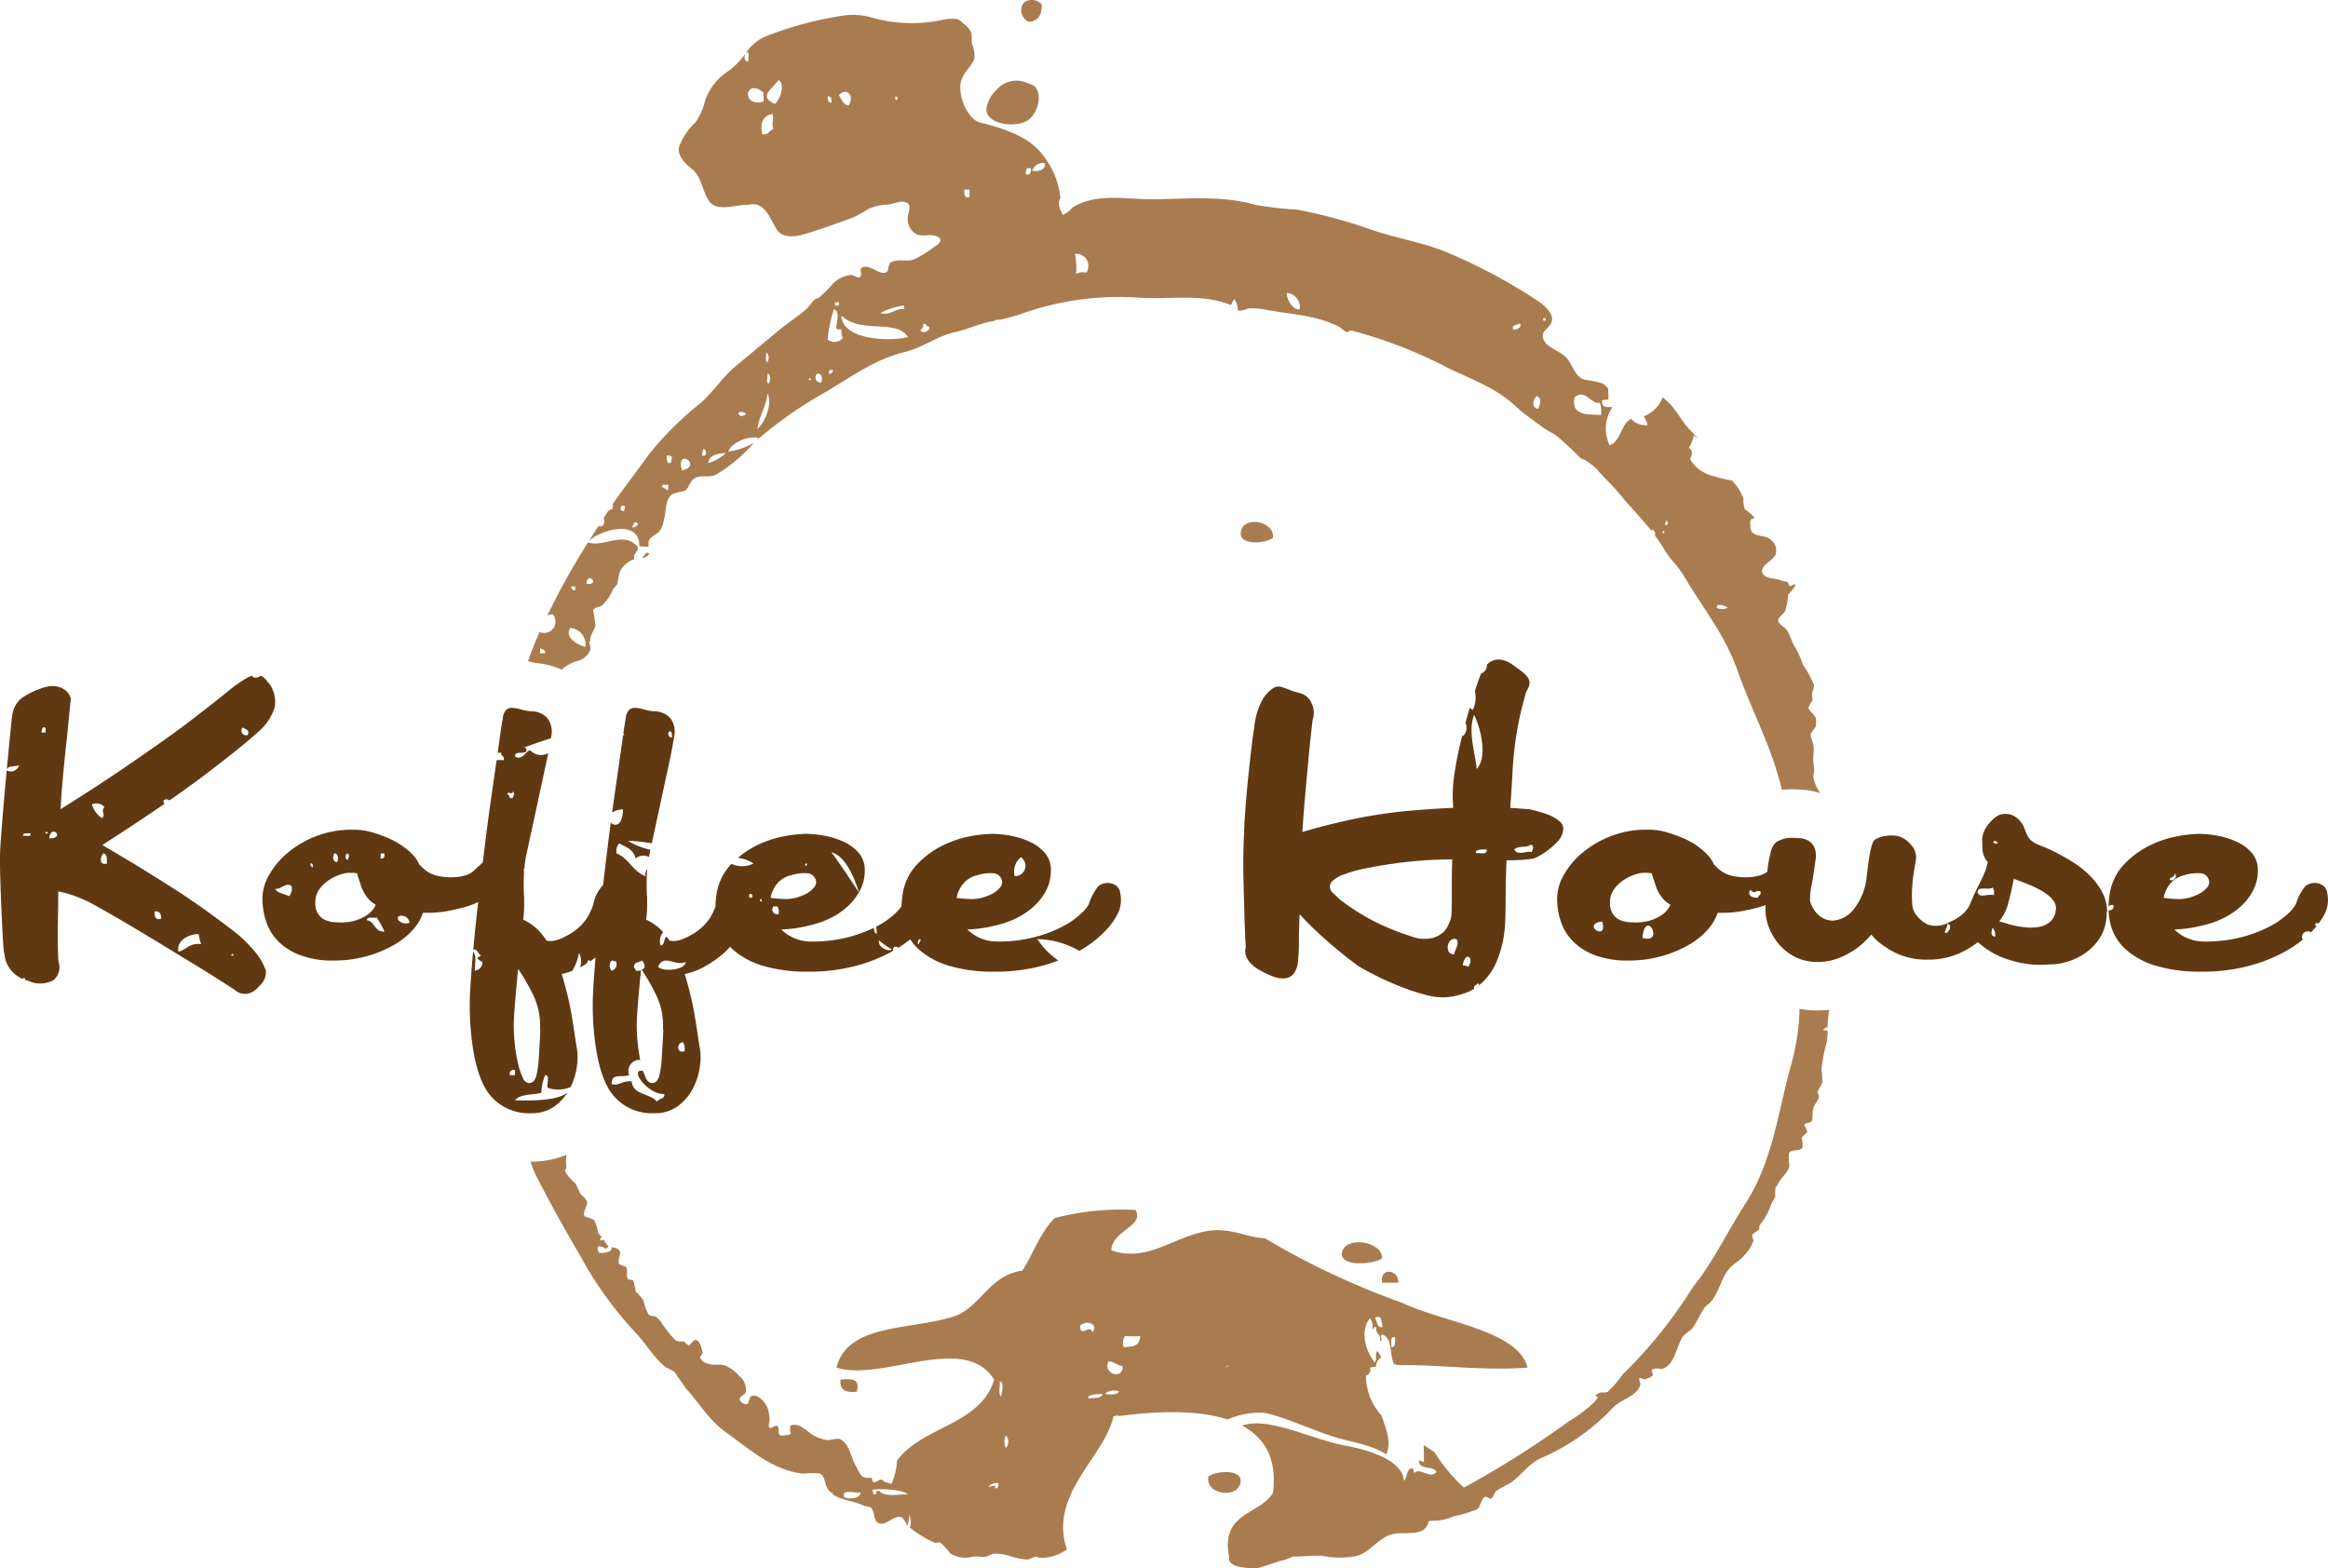 <svg id="Layer_5" data-name="Layer 5" xmlns="http://www.w3.org/2000/svg" viewBox="0 0 224.719 151.407"><defs><style>.cls-1{fill:#a97c50;}.cls-2{fill:#603913;}</style></defs><title>koffee-logo-color</title><path class="cls-1" d="M119.76,142.943c-0.03-1.188-2.551-.914-3.121-0.39C116.331,144.376,119.713,144.74,119.76,142.943Z"/><path class="cls-1" d="M119.76,51.521c0.031,1.188,2.55.915,3.121,0.39C123.039,50.238,119.833,49.699,119.76,51.521Z"/><path class="cls-1" d="M129.513,121.096c0.133,1.27,3.201.895,3.901,0.39C133.497,119.785,129.629,119.207,129.513,121.096Z"/><path class="cls-1" d="M134.975,123.827c0.083-1.277-1.83-1.54-1.561,0h1.561Z"/><path class="cls-1" d="M82.697,134.36c0.392-1.302-.541-1.28-1.561-1.17C81.019,134.217,81.677,134.47,82.697,134.36Z"/><path class="cls-1" d="M121.939,136.382c1.5,0.199,4.641,1.627,6.788,2.311,1.763,0.562,3.455.693,5.088,1.703,0.54-1.195-.045-2.5-0.451-3.74a5.77,5.77,0,0,1-1.511-3.856,0.6,0.6,0,0,0,.39-0.78c0.19-.031.384-0.054,0.578-0.079a1.127,1.127,0,0,1,.509-0.909,3.19,3.19,0,0,0-.365-0.607c-0.252.191-.04,0.849-0.242,1.094-0.89-.997-1.488-3.041-0.483-4.256a1.421,1.421,0,0,1,.242,1.094c0.124-.079.124-0.28,0.362-0.243-0.111.68,0.498,0.635,0.364,1.337,0.338,0.055-.094-0.663.243-0.608,0.979,0.314.669,1.922,1.091,2.797a1.032,1.032,0,0,0,.726.122l0.013,0.026c3.74-.045,8.036.568,12.177,0.232-0.956-3.623-8.121-4.344-12.094-6.242a75.581,75.581,0,0,1-13.265-6.242c-1.725-.095-2.842-0.799-4.682-0.78-3.688.126-6.306,3.259-10.143,1.951,0.042-1.909,3.228-2.313,2.341-3.901a25.467,25.467,0,0,0-7.803.78c-1.375,1.355-2.058,3.404-3.121,5.072-3.067.443-3.868,3.153-6.242,4.292-4.065,1.527-10.571.612-11.704,5.072,4.345,1.422,12.381-3.455,15.215,1.17-1.322,4.399-6.957,4.486-9.363,7.803a6.836,6.836,0,0,1-.54,2.251,4.191,4.191,0,0,0-.613-0.163L85.1,142.83c-0.283,0-.477.27-0.758,0.258-0.178-.007-0.094-0.416-0.266-0.432a1.686,1.686,0,0,1-.646-0.032l-0.19-.075a3.088,3.088,0,0,1-.534-0.877c-0.628-.96-0.662-2.432-1.752-2.783a6.882,6.882,0,0,0-1.037.145,4.461,4.461,0,0,1-1.269-.391c-0.426-.217-0.705-0.558-1.125-0.773a1.232,1.232,0,0,0-1.216-.259,1.417,1.417,0,0,0,.027.786,0.53,0.53,0,0,1-.493.137,0.745,0.745,0,0,1-.553.011c-0.254-.177-0.018-0.621-0.215-0.859-0.156-.199-0.463.174-0.713,0.161-0.318-.02-0.021-0.601-0.076-0.918a7.503,7.503,0,0,0-.125-0.816c-0.222-.715-0.985-1.622-1.674-1.317a1.655,1.655,0,0,0-.257.668c-0.2.261-.872-0.109-0.815-0.433,0.055-.3.508-0.358,0.582-0.658a1.745,1.745,0,0,0-.688-1.591,3.856,3.856,0,0,0-1.272-.944c-0.512-.196-1.046,0-1.569-0.169a1.096,1.096,0,0,1-.873-0.567c-0.053-.21.273-0.366,0.223-0.581-0.117-.464-0.258-1.175-0.745-1.168a3.144,3.144,0,0,0-.546.554,2.055,2.055,0,0,1-.496-0.413,1.634,1.634,0,0,1-.83-0.104,12.378,12.378,0,0,1-1.387-1.763,2.413,2.413,0,0,0-.55-0.551,2.008,2.008,0,0,1-.618-0.127,4.23,4.23,0,0,1-.526-1.415,6.039,6.039,0,0,0-.762-0.858,6.192,6.192,0,0,0-.233-1.083l-0.508-.099c-0.226-.351.043-0.833-0.191-1.179a2.076,2.076,0,0,0-.576-0.217c-0.367-.284.134-0.894-0.024-1.336A0.964,0.964,0,0,0,59,120.425c0.224,0.424-.762.603-1.169,0.513a0.794,0.794,0,0,1-.121-0.608c0.7-.101.641,0.527,1.025-0.023a1.669,1.669,0,0,1-.427-0.633,0.408,0.408,0,0,1-.355.048,0.354,0.354,0,0,1,.149-0.335,1.105,1.105,0,0,1-.347-0.325,4.693,4.693,0,0,0-.385-1.259,2.693,2.693,0,0,0-.851-0.332c-0.434-.291.212-0.97,0.152-1.499a2.632,2.632,0,0,0-.614-0.678c-0.216-.363-0.307-0.742-0.555-1.099a3.782,3.782,0,0,1-.966-1.155l0.146-.38a3.589,3.589,0,0,1,0-1.106,0.312,0.312,0,0,1,.024-0.082,8.85,8.85,0,0,1-3.439.672H51.23l-0.008-.001a6.323,6.323,0,0,0,.452,1.212c1.44,2.815,2.749,5.172,4.344,7.894a36.429,36.429,0,0,0,5.313,7.389c1.091,1.128,1.723,2.397,2.947,3.368a5.29,5.29,0,0,1,.816.433c0.176,0.19.254,0.407,0.416,0.6,0.293,0.359.475,0.731,0.782,1.085,1.301,1.453,2.164,2.994,3.747,4.122,2.397,1.715,4.48,3.642,7.402,4.01a9.754,9.754,0,0,1,1.648-.014c0.531,0.162.492,0.919,0.766,1.401a1.83,1.83,0,0,0,.292.395,0.405,0.405,0,0,1,.225.125,0.333,0.333,0,0,1-.038.043c0.813,0.644,2.103.661,3.108,1.179a2.46,2.46,0,0,1,.604.132c0.422,0.397.221,1.213,0.726,1.498,0.711,0.406,1.525-.836,2.289-0.54a2.382,2.382,0,0,1,.479.743c0.018,0.018.037,0.033,0.056,0.05a4.05,4.05,0,0,0,.17-1.037,1.698,1.698,0,0,1,.06,1.243,11.132,11.132,0,0,0,2.336,1.432c0.198,0.104.445-.08,0.64,0.033a7.206,7.206,0,0,1,.917,1.021,2.699,2.699,0,0,0,2.178.314c0.412-.067.777,0.074,1.194,0.014,0.325-.043.557-0.267,0.893-0.307a4.947,4.947,0,0,1,1.342.191,8.043,8.043,0,0,0,1.821.386c0.277-.02.48-0.228,0.759-0.256,0.09-.006.176-0.008,0.261-0.007,0.025,0.027.051,0.053,0.077,0.081a4.18,4.18,0,0,0,2.742-.801c-1.801-5.35,3.67-8.944,4.482-12.81a0.662,0.662,0,0,1,.59-0.064c3.417-.456,7.434-0.646,10.438.334A7.786,7.786,0,0,1,121.939,136.382Zm12.724-7.296c-0.014.433,0.089,0.981-.361,0.973C134.338,129.65,134.139,129.005,134.663,129.086Zm-1.453-1.945a3.057,3.057,0,0,1,.243.973c-0.605.08-.472-0.579-0.728-0.852C132.763,127.097,133.029,127.161,133.21,127.141ZM81.464,144.529v-0.364c0.337-.348,1.398.08,1.575-0.122C83.18,144.603,82.1,144.793,81.464,144.529Zm3.393-.607c-0.327-.085-0.235.252-0.364,0.364-0.214-.028-0.275-0.208-0.243-0.486,1.189-.09,2.942.015,3.393,0.486C87.163,144.163,85.401,144.618,84.857,143.922Zm11.149-.244c0.341-.414-0.391-0.186-0.606-0.121a1,1,0,0,1,.971-0.365C96.404,143.51,96.325,143.714,96.006,143.678Zm0.605-8.876c-0.277-.248-0.042-1.01-0.12-1.46C96.961,133.373,96.725,134.569,96.611,134.802Zm0.486,4.986a1.444,1.444,0,0,1,0-1.216A0.898,0.898,0,0,1,97.097,139.788Zm7.149-11.795c0.631-.605,1.827-0.196,1.212.607C105.127,127.766,104.364,129.212,104.246,127.992Zm0.849,7.053c-0.258-.439.63-0.42,1.331-0.487C106.344,135.111,105.208,134.879,105.096,135.045Zm1.575-.487a1.314,1.314,0,0,1,1.334-.243C107.91,134.723,106.849,134.62,106.67,134.558Zm0.364-3.162c0.509,0.099.815,0.398,1.332,0.487C108.409,133.314,106.343,132.562,107.034,131.396Zm1.453-1.337a1.103,1.103,0,0,1,.122-1.095,5.567,5.567,0,0,0,1.455,0C109.994,130.035,109.355,129.962,108.487,130.059Zm9.938,1.824c0.407-.295-0.292.407,0,0h0Z"/><path class="cls-1" d="M175.439,97.544a10.062,10.062,0,0,1-1.732-.149,21.665,21.665,0,0,1-.741,5.134c-1.375,4.862-1.783,9.449-4.501,13.698-1.562,2.429-2.636,4.688-4.304,7.05-0.321.448-.643,0.812-0.942,1.281a44.733,44.733,0,0,1-6.591,8.13,10.455,10.455,0,0,1-1.411,1.653c-0.286.191-.678-0.025-0.948,0.181l-0.303.215,0.291,0.112-0.288.441a13.22,13.22,0,0,1-2.498,1.893,93.171,93.171,0,0,1-10.159,6.426,16.213,16.213,0,0,1-2.827-3.396c-0.342-.25-0.702-0.482-1.069-0.709,0.027,0.453.04,0.911,0.034,1.378,0.038,0.496-.253.065-0.485,0.122-0.004.936,1.402,0.458,1.696,1.094-0.642.752-1.559-.51-2.18,0.121a0.798,0.798,0,0,0-.121-0.485c-0.647.039-.472,0.905-0.848,1.216-0.104-2.002-3.476-3.006-5.698-3.405-2.868-.516-6.854-2.53-9.33-2.066-0.197.037-.4,0.084-0.609,0.136,2.138,1.129,3.43,3.131,3.004,6.5-1.274,2.107-4.887,1.875-4.292,5.852,0.232,0.415-.683,1.384,2.733,1.441,0.756-.215,1.501-0.478,2.305-0.736a3.708,3.708,0,0,0,1.142-.398c1.093-.014,2.466-0.15,2.899-0.07a8.473,8.473,0,0,0,3.09.044c1.351-.238,2.054-1.525,3.331-2.039,1.226-.492,2.983.23,3.667-0.916a0.973,0.973,0,0,0,.133-0.424,1.251,1.251,0,0,1,.391-0.059,4.696,4.696,0,0,0,2.023-.421,12.948,12.948,0,0,0,2.238-.665c0.441-.261.36-0.973,0.808-1.232a0.972,0.972,0,0,1,.473.186c0.334,0.03.36-.534,0.622-0.75a13.658,13.658,0,0,1,1.267-.713c1.193-.776,1.868-1.987,3.176-2.511a20.52,20.52,0,0,0,6.826-4.833c0.873-.867,2.389-1.082,2.647-2.284a1.774,1.774,0,0,1-.137-0.493c0.116-.19.462,0.163,0.646,0.032a1.473,1.473,0,0,0,.699-0.381,3.959,3.959,0,0,1-.129-0.5,1.177,1.177,0,0,1,.904-0.083c1.297-.224,1.399-2.032,2.114-3.149a7.417,7.417,0,0,1,.807-0.674c0.549-.639.766-1.372,1.25-2.054,0.203-.292.499-0.435,0.72-0.71,0.731-.946.879-2.073,1.617-3.012,0.443-.573,1.083-0.822,1.532-1.394a3.578,3.578,0,0,0,.886-1.421,2.649,2.649,0,0,1-.145-0.488c0.152-.293.516-0.346,0.689-0.618l0.019-.324a6.265,6.265,0,0,0,1.148-2.091,6.105,6.105,0,0,0,.392-0.723,5.73,5.73,0,0,1,.02-0.886l0.209-.247c0.261-.681.929-1.056,1.129-1.769a11.005,11.005,0,0,1-.06-1.236c0.184-.476,1.046-0.159,1.319-0.583a2.406,2.406,0,0,0-.07-0.925,2.445,2.445,0,0,1,.542-0.551,2.111,2.111,0,0,0-.287-0.667c0.02-.31.671-0.182,0.745-0.489,0.077-.401.011-0.757,0.123-1.16,0.114-.424.466-0.686,0.544-1.112,0.031-.181-0.176-0.318-0.134-0.501a8.532,8.532,0,0,0,.47-0.916,6.204,6.204,0,0,0-.095-1.139,14.487,14.487,0,0,1,.498-2.673,6.784,6.784,0,0,0,.096-1.141,1.357,1.357,0,0,1-.434-0.09,0.6,0.6,0,0,1,.44-0.244c0.002-.155.005-0.311,0.011-0.473a10.291,10.291,0,0,1,.134-1.216A10.84,10.84,0,0,1,175.439,97.544Z"/><path class="cls-1" d="M99.294,2.107A1.204,1.204,0,0,0,100.519.934a0.884,0.884,0,0,0-.003-0.553,1.28,1.28,0,0,0-1.7-.115A1.23,1.23,0,0,0,99.294,2.107Z"/><path class="cls-1" d="M99.022,11.726c1.109-.533,1.712-2.618.802-3.441a3.243,3.243,0,0,0-.572-0.224,2.511,2.511,0,0,0-3.103.667A2.978,2.978,0,0,0,95.21,10.565C95.256,11.968,97.763,12.333,99.022,11.726Z"/><path class="cls-1" d="M61.966,53.878a1.307,1.307,0,0,0,.564-0.231,0.394,0.394,0,0,0,.137-0.207c-0.077-.037-0.154-0.073-0.229-0.111C62.282,53.481,62.136,53.706,61.966,53.878Z"/><path class="cls-1" d="M51.69,64.006a7.39,7.39,0,0,1,2.549.651c0.023-.033.04-0.068,0.065-0.1a4.159,4.159,0,0,1,1.626-.8,1.872,1.872,0,0,0,1.084-1.065c-0.01,0-.02-0.001-0.03,0a1.865,1.865,0,0,0-.122-0.729,0.402,0.402,0,0,1,.109-0.073,1.02,1.02,0,0,1,.01-0.255c0.085-.462.385-0.79,0.49-1.249a8.135,8.135,0,0,0-.212-1.409c0.018-.359.583-0.332,0.869-0.543a4.119,4.119,0,0,0,1.052-1.571,2.809,2.809,0,0,0,.418-0.505,5.738,5.738,0,0,1,.263-1.218,2.519,2.519,0,0,1,.926-0.964A1.349,1.349,0,0,1,61.218,54c-0.102-.613.353-0.665,0.37-1.158-1.307-1.683-3.324.052-4.828-.48-1.057,1.684-2.044,3.345-3.013,5.236-0.318.622-.621,1.224-0.912,1.821a1.305,1.305,0,0,1,.513-0.131A1.094,1.094,0,0,1,52.09,61.012c-0.41.918-.787,1.845-1.121,2.824,0.203,0.044.409,0.093,0.621,0.154A0.591,0.591,0,0,0,51.69,64.006ZM56.62,56.368c0.022-1.291,1.417.111,0,0h0Zm-1.09.243v0.366a0.294,0.294,0,0,1-.363-0.366H55.53Zm-0.484,4.013a1.588,1.588,0,0,1,1.454,1.824C55.656,62.239,54.483,61.484,55.046,60.625ZM52.137,62.57c0.18,0.144.541,0.105,0.484,0.486H52.137V62.57Z"/><path class="cls-1" d="M61.71,52.72a3.229,3.229,0,0,0,.918.044,1.508,1.508,0,0,1-.028-0.417c0.07-.544.759-0.686,1.096-1.112a2.586,2.586,0,0,0,.374-0.963c0.258-.903.099-1.931,0.787-2.567a6.879,6.879,0,0,1,1.21-.299c0.455-.262.484-0.89,0.908-1.19,0.621-.431,1.443-0.05,2.118-0.382a15.073,15.073,0,0,0,3.688-3.083,7.182,7.182,0,0,1-2.468.85c0.211-.756,1.708-1.537,2.909-1.337a1.855,1.855,0,0,1-.192.252,40.261,40.261,0,0,1,6.784-4.737c2.529-1.518,4.66-3.08,7.508-3.792,1.797-.448,3.121-1.535,4.918-1.941,1.075-.226,1.935-0.647,3-0.923,0.244-.067.471-0.089,0.707-0.132a0.754,0.754,0,0,1,.53-0.117c0.655-.147,1.242-0.29,1.903-0.501A28.073,28.073,0,0,1,109.65,28.717c3.197,0.263,6.155-.454,9.129.716,0.017,0.007.031,0.015,0.046,0.022a2.237,2.237,0,0,1,.327-0.568,1.639,1.639,0,0,1,.313,1.027,0.744,0.744,0,0,0,.191.08,2.788,2.788,0,0,0,.854-0.219,6.771,6.771,0,0,1,1.794.148c2.49,0.449,4.774.503,7.019,1.656a3.265,3.265,0,0,0,.687.493l0.395-.175a44.521,44.521,0,0,1,8.858,3.363c2.531,1.308,5.009,2.039,7.084,3.996,0.837,0.792,1.691,1.305,2.595,2.019a12.781,12.781,0,0,0,1.16.671,31.794,31.794,0,0,1,2.489,2.307l0.383,0.147a6.794,6.794,0,0,1,1.183.908c0.674,0.826,1.391,1.419,2.069,2.248,1.068,1.303,2.154,2.396,3.137,3.635a0.383,0.383,0,0,1,.144-0.052,0.419,0.419,0,0,1,.234.545,15.042,15.042,0,0,1,.906,1.358c0.549,0.949,1.303,1.563,1.859,2.502,1.861,3.167,3.955,5.645,5.182,9.108,1.443,4.088,3.333,7.424,4.316,11.602,0.051-.006.102-0.014,0.152-0.018,0.306-.027.585-0.041,0.853-0.041,0.231,0,.451.01,0.664,0.03,0.126,0.005.274,0.014,0.458,0.026a6.305,6.305,0,0,1,1.562.32,4.796,4.796,0,0,1-.632-1.403c-0.06-.335.088-0.63,0.053-0.974a8.771,8.771,0,0,1-.083-0.916c0-.419.07-0.775,0.037-1.198-0.037-.441-0.286-0.777-0.29-1.222a7.878,7.878,0,0,1,.493-0.692c0.012-.224.026-0.421,0.034-0.646,0.007-.49-0.583-0.716-0.74-1.175a2.655,2.655,0,0,1,.386-0.729c0.025-.277-0.067-0.514-0.017-0.778a2.068,2.068,0,0,0,.171-0.709,9.221,9.221,0,0,0-1.089-1.975,7.921,7.921,0,0,0-.688-1.591c-0.354-.529-0.469-1.089-0.778-1.634-0.217-.378-0.659-0.501-0.86-0.887-0.197-.391.445-0.69,0.643-1.08a7.122,7.122,0,0,0,.275-1.549,5.881,5.881,0,0,0,.417-0.498,1.932,1.932,0,0,0,.283-0.438c-0.017-.213-0.383.141-0.583,0.094l-0.172-.394a3.035,3.035,0,0,1-.704-0.166c-0.59-.237-1.414-0.096-1.706-0.671-0.339-.699.932-1.123,1.262-1.825a1.316,1.316,0,0,0-.438-1.386c-0.489-.476-1.281-0.274-1.807-0.71a0.828,0.828,0,0,1-.189-0.634,1.089,1.089,0,0,1,.04-0.644l0.39-.171-0.242-.208a7.637,7.637,0,0,0-.745-0.625,3.512,3.512,0,0,1-.133-1.048,5.129,5.129,0,0,0-1.12-1.726,0.232,0.232,0,0,1-.018.032c-1.871-.412-3.164-0.652-4-2.068,0.199-.471.317-0.793-0.122-1.095a3.51,3.51,0,0,0,.485-1.215,1.873,1.873,0,0,0,.387.269c-0.234-.239-0.472-0.48-0.713-0.73-0.915-.946-1.366-2.062-2.354-2.92-0.112-.097-0.223-0.198-0.334-0.299a3.065,3.065,0,0,1-1.833,1.855,1.854,1.854,0,0,1,.364.851,1.916,1.916,0,0,1-1.577-.608c-1.009.527-.964,2.114-2.061,2.554a3.648,3.648,0,0,1,.242-3.648c-0.223-.138-0.963.152-0.968-0.485-0.116-.441.522-0.123,0.605-0.365-0.001-.313-0.014-0.642-0.026-0.976a2.634,2.634,0,0,0-.562-0.508,10.758,10.758,0,0,0-1.721-.353c-1.011-.284-1.138-1.629-1.945-2.304-0.76-.641-2.067-0.932-2.09-1.933-0.012-.516.597-0.755,0.812-1.223,0.438-.976-0.877-1.891-1.77-2.462a54.138,54.138,0,0,0-7.782-4.159c-2.58-1.154-5.04-1.468-7.718-2.369a48.396,48.396,0,0,0-7.226-1.961,36.755,36.755,0,0,1-3.979-.454c-3.325-.932-6.397-0.591-9.856-0.554-2.764.03-5.479-.653-7.862,0.784a2.804,2.804,0,0,1-.943.73l-0.116-.27a1.637,1.637,0,0,1-.27-0.981l0.148-.387a7.881,7.881,0,0,0-1.527-3.917c-1.336-1.933-3.569-2.653-5.821-3.274a1.952,1.952,0,0,1-1.2-.585,4.601,4.601,0,0,1-1.123-2.983,2.46,2.46,0,0,1,.281-0.992c0.309-.628.835-1.025,1.085-1.673a3.098,3.098,0,0,0-.265-1.541,4.107,4.107,0,0,0-.042-1.007,2.04,2.04,0,0,0-.759-0.858A1.651,1.651,0,0,0,92.488,1.87a3.725,3.725,0,0,0-1.546.056,14.238,14.238,0,0,1-6.707-.206,6.456,6.456,0,0,0-3.001-.189A34.386,34.386,0,0,0,73.886,3.522a4.309,4.309,0,0,0-1.84,1.531c0.4-.049.122,0.585,0.207,0.851C71.841,6,71.826,5.479,71.936,5.191A7.599,7.599,0,0,1,70.414,6.796,5.534,5.534,0,0,0,68.056,9.73a5.793,5.793,0,0,1-.927,2.08,6.158,6.158,0,0,0-1.578,2.354c-0.192.853,0.556,1.608,1.231,2.145,0.96,0.752.971,2.062,1.645,3.075,0.737,1.108,2.454.395,3.784,0.382a3.194,3.194,0,0,1,.784-0.033c1.061,0.309,1.401,1.517,2.002,2.45,0.487,0.77,1.679.715,2.559,0.448,1.649-.492,3.049-0.999,4.671-1.588a9.795,9.795,0,0,0,1.534-.834,4.709,4.709,0,0,1,1.926-.459c0.671-.067,1.345-0.482,1.912-0.134,0.399,0.247.071,0.866,0.027,1.332a1.687,1.687,0,0,0,.785,1.638c0.561,0.295,1.188,0,1.798.161a0.805,0.805,0,0,1,.537.312c0.184,0.327-.358.634-0.665,0.853a11.932,11.932,0,0,1-1.74,1.081c-0.8.383-1.824-.14-2.482,0.457a6.272,6.272,0,0,0-.168.712c-0.565.681-1.747-.791-2.503-0.318-0.247.155,0.032,0.578-.109,0.844-0.158.289-.6-0.141-0.928-0.141a2.789,2.789,0,0,0-1.97,1.096c-0.356.37-.666,0.692-1.055,1.026-0.18.144-.401,0.171-0.572,0.328-0.295.297-.467,0.636-0.784,0.902-0.907.759-1.759,1.299-2.67,2.049-1.419,1.188-2.635,2.199-4.063,3.38-1.312,1.085-2.094,2.395-3.359,3.537a31.729,31.729,0,0,0-5.03,4.986c-1.21,1.718-2.371,3.152-3.51,4.825a0.528,0.528,0,0,1-.089.518,0.188,0.188,0,0,0-.243.122,0.441,0.441,0,0,1-.072-0.032c-0.057.087-.114,0.171-0.17,0.259-0.103.161-.203,0.316-0.305,0.475,0.173,0.34.064,0.926-.495,0.77q-0.479.747-.938,1.476C57.837,51.18,61.753,50.025,61.71,52.72ZM170.657,64.517c-0.051-.051.079,0.079,0,0h0Zm-4.968-6.081a1.285,1.285,0,0,1,1.09.243,1.364,1.364,0,0,1-1.09,0C165.762,58.57,165.834,58.462,165.689,58.436Zm-0.728-.244c0.051,0.029.088,0.049,0.113,0.064-0.053-.03-0.14-0.079-0.219-0.123C164.886,58.151,164.92,58.17,164.961,58.193Zm-4.12-7.904c0.234-.048.176,0.555-0.122,0.365A0.936,0.936,0,0,1,160.841,50.289Zm-0.364,1.095c0.301-.475.176,0.403,0,0h0Zm-8.482-13.013c1.029-.929,1.67.789,2.423,0.488a2.485,2.485,0,0,1,.121,1.216C153.52,39.953,151.587,40.263,151.994,38.371Zm-3.03-7.66h0.243v0.243h-0.243V30.711Zm-0.606,7.538c0.5,0.192.305,0.805,0.121,1.216C147.797,39.414,147.966,38.473,148.358,38.249Zm-1.696-7.052c0.371,0.303-.208.675-0.606,0.608C145.9,31.243,146.532,31.471,146.662,31.197Zm-22.42-2.919a1.371,1.371,0,0,1,1.212,1.582C124.863,30,124.108,28.855,124.242,28.278Zm-19.39-1.945a1.192,1.192,0,0,0-.968.121,8.172,8.172,0,0,0-.122-1.945A1.169,1.169,0,0,1,104.852,26.334Zm-3.998-10.58c0.155,0.764-.898.825-1.212,0.73A1.05,1.05,0,0,1,100.853,15.754Zm-1.696.486H99.52c-0.008.357-.043,0.686-0.484,0.608A0.792,0.792,0,0,1,99.157,16.24Zm-3.991,4.213a0.408,0.408,0,0,1-.009.043l-0.002.006A0.302,0.302,0,0,0,95.167,20.454Zm-2.07-2.146h0.485v0.73C93.067,19.148,93.064,18.746,93.097,18.308ZM73.708,8.945V9.796C71.513,10.449,71.9,7.42,73.708,8.945Zm-0.122,4.012c-0.244-1.014.028-1.807,0.969-1.945,0.201,0.303-.139.985,0.121,1.459C74.228,12.546,74.223,13.07,73.587,12.957Zm1.212-2.918c-1.539-.722-0.439-1.292.363-2.31C75.86,8.182,75.264,9.637,74.799,10.039Zm5.453-.121C79.91,9.935,79.902,9.619,79.888,9.31,80.267,9.254,80.276,9.57,80.251,9.918Zm1.696,0.243c-0.484.11-.828-0.77-0.969-0.973C81.577,8.491,82.531,9.004,81.948,10.161Zm4.484-.851c0.556,0.08-.098.736,0,0h0Zm2.666,22.009c0.389-.246.38,0.48,0.485,0.122,0.435,0.347-.411.871-0.727,0.487C88.908,31.695,89.202,31.707,89.098,31.319Zm-9.09,4.742a0.295,0.295,0,0,1,.365-0.364A0.295,0.295,0,0,1,80.008,36.061Zm7.273-6.566V29.86c-0.875-.154-1.227.633-2.304,0.364A6.37,6.37,0,0,1,87.281,29.495Zm0.363,3.04c-1.823.478-6.378,0.268-6.423-2.067C83.158,32.283,86.511,30.745,87.644,32.535ZM80.615,29.13c0.107,0.075.217,0.147,0.243,0,0.102-.023.114,0.047,0.12,0.121v0.244H80.615V29.13Zm-0.121.73c0.659,0.226.221,1.2,0.243,1.824,0.037,0.164.304,0.101,0.484,0.121a2,2,0,0,0,.122.852,1.073,1.073,0,0,1-1.455.122A13.881,13.881,0,0,1,80.494,29.86Zm-1.576,6.201c0.486,0.025.468,0.552,0.365,0.851A0.472,0.472,0,0,1,78.918,36.061Zm-0.849.608c0.025-.364.504,0.118,0,0h0Zm-3.998-.608c0.368,0.01.284,0.795,0.12,0.973C73.92,36.944,74.144,36.353,74.072,36.061ZM73.95,33.994a0.735,0.735,0,0,1,.122.973C73.797,34.876,74.024,34.285,73.95,33.994Zm0.122,4.013c0.502,0.705-.101,2.701-0.97,3.405C73.311,40.038,73.989,39.207,74.072,38.007ZM72.011,39.953c-0.195.222-.715,0.349-0.728-0.122A0.652,0.652,0,0,1,72.011,39.953Zm-1.938,3.77a3.948,3.948,0,0,1-1.697.973C68.466,43.894,69.259,43.798,70.073,43.723Zm-2.181-.366c0.314-.035.421,0.823-0.122,0.608A2.133,2.133,0,0,1,67.891,43.357ZM65.83,45.424c-0.661-2.292,2.085-.517,0,0h0Zm-1.455-1.459a0.782,0.782,0,0,1,.486.121,2.226,2.226,0,0,1-.122.609C64.305,44.766,64.371,44.335,64.376,43.965Zm0,2.796c0.263-.02.055,0.432,0.121,0.609a3.106,3.106,0,0,0-.606-0.365C63.903,46.551,64.365,46.997,64.376,46.761Zm-2.909,3.648c-0.02.104,0.048,0.116,0.122,0.123a0.513,0.513,0,0,1-.605.364C61.164,50.755,61.125,50.393,61.467,50.409Zm-1.21-1.58c0.201,0.242-.012.154,0,0.487A0.26,0.26,0,1,1,60.256,48.829Z"/><path class="cls-2" d="M17.627,92.414q2.464,1.477,5.018,3.135a1.338,1.338,0,0,0,.671.359,1.498,1.498,0,0,0,.761-0.023,1.962,1.962,0,0,0,.941-0.694,1.754,1.754,0,0,0,.65-1.479A5.922,5.922,0,0,0,24.795,92.1a13.318,13.318,0,0,0-2.688-2.553q-1.972-1.521-4.569-3.27-0.762-.491-1.725-1.098-0.964-.604-1.971-1.231t-2.038-1.232q-1.031-.606-1.926-1.143,3.395-2.176,6.016-3.984c-0.066-.017-0.103-0.091-0.113-0.305a0.406,0.406,0,0,1,.564-0.007c1.343-.934,2.539-1.796,3.566-2.58q3.672-2.799,4.972-4.009a5.056,5.056,0,0,0,1.635-2.419,3.032,3.032,0,0,0-.605-2.374H25.869a1.788,1.788,0,0,0-.673-0.667c-0.506.305-.765,0.212-0.857-0.002a3.106,3.106,0,0,0-.508.222,13.866,13.866,0,0,0-1.926,1.367q-1.187.963-3.158,2.486-1.388,1.075-3.135,2.308-1.747,1.231-3.517,2.441T8.69,76.309q-1.635,1.055-2.845,1.815,0.089-1.657.269-3.539,0.178-1.882.358-3.449,0.178-1.837.358-3.674a1.058,1.058,0,0,0-.113-0.336,1.361,1.361,0,0,0-.38-0.47,2.018,2.018,0,0,0-.716-0.358,2.365,2.365,0,0,0-1.121,0,7.757,7.757,0,0,0-2.217.964A2.459,2.459,0,0,0,1.187,69.03q-0.045.269-.134,1.142-0.09.875-.202,2.062C0.79,72.87.726,73.557,0.656,74.29c0.124-.41.804-0.263,1.188-0.41a0.84,0.84,0,0,1-1.196.496c-0.014.151-.028,0.3-0.043,0.456Q0.47,76.243.358,77.564T0.157,80.049Q0.066,81.215.022,81.931q-0.045,1.075,0,2.666t0.112,3.136q0.068,1.546.135,2.732T0.38,91.877c0.03,0.149.068,0.351,0.112,0.604a2.491,2.491,0,0,0,.314.807,3.119,3.119,0,0,0,.694.806,2.728,2.728,0,0,0,.714.415c0.051-.239.365,0.048,0.143,0.06,0.124,0.046.256,0.089,0.397,0.129a2.717,2.717,0,0,0,2.396-.067,1.606,1.606,0,0,0,.516-1.725,8.247,8.247,0,0,1-.067-0.941q-0.023-.672-0.022-1.59T5.599,88.338q0.022-1.12.023-2.285a11.285,11.285,0,0,1,1.612.448A13.009,13.009,0,0,1,9.25,87.442q1.702,0.94,3.987,2.306Q15.521,91.116,17.627,92.414Zm5.066-2.147c-0.001.008-.003,0.018-0.003,0.028-0.022.105-.036,0.178-0.047,0.23C22.658,90.445,22.68,90.335,22.692,90.268Zm-0.368,1.973c0.023-.364.504,0.117,0,0h0Zm0,0.366c0.004-.028.006-0.05,0.01-0.067-0.004.024-.008,0.052-0.012,0.083Zm-0.363.851a0.181,0.181,0,0,1,.003-0.021c-0.003.022-.007,0.046-0.01,0.073A0.494,0.494,0,0,1,21.961,93.457Zm-2.788-3.283a5.469,5.469,0,0,0,.242.973c-1.125-.157-1.403.538-2.181,0.73C16.991,90.9,18.06,90.192,19.174,90.174ZM14.932,87.985c0.482-.037.657,0.234,0.606,0.729C14.982,88.826,14.906,88.458,14.932,87.985Zm8.483-17.753c0.337,0.173.734,0.285,0.485,0.73A0.456,0.456,0,0,1,23.415,70.231ZM2.208,80.689c0.014-.31.405-0.24,0.726-0.242C3.05,80.885,2.457,80.615,2.208,80.689Zm1.817-9.971a0.78,0.78,0,0,1,.121-0.486c0.364-.123.215,0.271,0.243,0.486H4.026Zm0.364,9.729c0.024-.364.503,0.116,0,0h0Zm0.362,0.485c0.152-1.472,1.642.021,0,0h0ZM8.873,77.65a1.101,1.101,0,0,1,1.212.243c-0.405.485,0.175,0.698-.243,1.093A2.464,2.464,0,0,1,8.873,77.65Zm1.091,4.742c0.407,0.038.339,0.552,0.364,0.973C9.495,83.57,9.698,82.672,9.964,82.392Z"/><path class="cls-2" d="M106.68,89.883a6.63,6.63,0,0,0,1.299-1.86,3.039,3.039,0,0,0,.157-1.791,1.021,1.021,0,0,0-.694-0.896,1.464,1.464,0,0,0-1.411.202,5.239,5.239,0,0,0-.918,1.725,3.159,3.159,0,0,1-.716.896A7.742,7.742,0,0,1,102.67,89.39a12.682,12.682,0,0,1-2.71,1.053,13.748,13.748,0,0,1-3.674.448,4.021,4.021,0,0,1-1.679-.336,4.116,4.116,0,0,1-1.231-.829,12.091,12.091,0,0,0,2.598-.358,9.076,9.076,0,0,0,2.061-.694,7.147,7.147,0,0,0,1.747-1.165,5.52,5.52,0,0,0,1.21-1.568,4.119,4.119,0,0,0,.447-1.903,2.511,2.511,0,0,0-.583-1.703A4.258,4.258,0,0,0,99.4,81.26a7.74,7.74,0,0,0-1.859-.584,10.204,10.204,0,0,0-1.792-.179,12.66,12.66,0,0,0-2.15.247,10.072,10.072,0,0,0-2.688.918A8.67,8.67,0,0,0,88.471,83.5a5.376,5.376,0,0,0-1.366,3.001,7.984,7.984,0,0,0-.08.987,5.522,5.522,0,0,1-.592.671A7.707,7.707,0,0,1,84.708,89.39c-0.045.025-.098,0.047-0.144,0.073a1.899,1.899,0,0,1,.051.711,0.623,0.623,0,0,1-.244-0.614,13.399,13.399,0,0,1-2.374.883,13.739,13.739,0,0,1-3.673.448,4.023,4.023,0,0,1-1.68-.336,4.116,4.116,0,0,1-1.231-.829,12.08,12.08,0,0,0,2.597-.358,9.077,9.077,0,0,0,2.062-.694,7.144,7.144,0,0,0,1.746-1.165,5.553,5.553,0,0,0,1.09-1.359c-0.871-1.307-1.725-2.632-2.658-3.88,1.327,0.372,2.16,2.269,2.661,3.876,0.039-.068.081-0.134,0.116-0.204a4.12,4.12,0,0,0,.448-1.903,2.511,2.511,0,0,0-.583-1.703A4.258,4.258,0,0,0,81.438,81.26a7.752,7.752,0,0,0-1.86-.584,10.203,10.203,0,0,0-1.791-.179,12.65,12.65,0,0,0-2.15.247,10.063,10.063,0,0,0-2.688.918,8.445,8.445,0,0,0-1.723,1.158,3.306,3.306,0,0,1,1.512.543,2.449,2.449,0,0,1-2.128.035c-0.034.034-.069,0.065-0.102,0.1a5.383,5.383,0,0,0-1.367,3.001,8.067,8.067,0,0,0-.081,1.049,7.681,7.681,0,0,1-.546,1.102,5.239,5.239,0,0,1-1.971,1.702,4.308,4.308,0,0,1-1.12.448,1.837,1.837,0,0,1-.806,0c-0.081-.132-0.171-0.252-0.259-0.373-0.33.144-.146,0.807-0.588,0.84a1.325,1.325,0,0,1,.242-1.27c-0.067-.076-0.13-0.157-0.201-0.228a5.161,5.161,0,0,0-1.434-.985,11.403,11.403,0,0,0,.089-1.299V86.635c-0.03-.358-0.044-0.656-0.044-0.896V85.067c0-.209.007-0.425,0.022-0.65,0.01-.15.025-0.325,0.042-0.51a0.743,0.743,0,0,0-.169.672c-1.227-.431-1.605-1.714-2.789-2.188a1.084,1.084,0,0,1,.243-0.973c0.654,0.359,1.422.601,1.576,1.46a1.165,1.165,0,0,1,1.292-.144c0.022-.117.047-0.239,0.075-0.377,0.022-.103.046-0.215,0.069-0.325a7.016,7.016,0,0,1-2.163-.857,14.925,14.925,0,0,1,2.295.24c0.088-.412.185-0.858,0.292-1.342q0.29-1.32.605-2.8,0.313-1.479.605-2.8,0.29-1.32.47-2.285,0.178-.962.224-1.276a2.163,2.163,0,0,0-.358-1.523,2.011,2.011,0,0,0-1.568-.717,5.271,5.271,0,0,1-1.008-.179,4.037,4.037,0,0,0-.829-0.157,0.837,0.837,0,0,0-.605.18,1.302,1.302,0,0,0-.337.829c-0.044.2-.122,0.683-0.232,1.446a1.733,1.733,0,0,1,.083.171c-0.037.003-.071,0.001-0.107,0-0.031.219-.064,0.452-0.101,0.712Q59.78,73.6,59.376,76.377c-0.096.663-.192,1.356-0.288,2.063a2.086,2.086,0,0,1,1.047-.305c-0.021,1.655-.816,1.671-1.177,1.265q-0.193,1.464-.388,3.047-0.187,1.524-.358,3.016c-0.015.011-.031,0.018-0.044,0.029a3.637,3.637,0,0,0-.896,1.815,6.196,6.196,0,0,1-.627,1.344,5.241,5.241,0,0,1-1.971,1.702,4.321,4.321,0,0,1-1.12.448,1.837,1.837,0,0,1-.806,0,5.658,5.658,0,0,0-.807-1.031,5.154,5.154,0,0,0-1.434-.985,11.303,11.303,0,0,0,.09-1.299V86.635c-0.03-.358-0.044-0.656-0.044-0.896V85.067c0-.209.007-0.425,0.022-0.65,0.003-.058.01-0.124,0.014-0.186a2.399,2.399,0,0,1-.027-0.381,0.31,0.31,0,0,1,.06-0.007c0.007-.07.012-0.135,0.02-0.21a8.002,8.002,0,0,1,.202-1.277q0.202-.962.493-2.284,0.291-1.32.605-2.8t0.605-2.8q0.216-.984.372-1.768a1.417,1.417,0,0,1-1.749-.285c-0.48.164-.779,1.034-1.455,0.609-0.039-.566.839-0.212,1.091-0.487,0.043-.244-0.025-0.381-0.243-0.366,0.856-.321,1.727-0.625,2.62-0.909,0.026-.148.046-0.274,0.058-0.356a2.17,2.17,0,0,0-.358-1.523,2.013,2.013,0,0,0-1.568-.717,5.264,5.264,0,0,1-1.008-.179,4.043,4.043,0,0,0-.829-0.157,0.838,0.838,0,0,0-.605.18,1.3,1.3,0,0,0-.336.829q-0.091.402-.358,2.329-0.066.473-.14,0.998c0.114-.002.229-0.003,0.342-0.007-0.059.383,0.372,0.276,0.242,0.73a2.7,2.7,0,0,0-.688.002c-0.128.896-.271,1.888-0.429,2.982q-0.403,2.779-.806,6.071c-0.034.273-.066,0.544-0.099,0.817-0.252.22-.515,0.458-0.796,0.728a2.055,2.055,0,0,1-.896.515,4.623,4.623,0,0,1-1.142.18,5.883,5.883,0,0,1-1.165-.068,3.822,3.822,0,0,1-.873-0.223,2.93,2.93,0,0,1-.762-0.471c-0.179-.164-0.344-0.321-0.493-0.47a3.249,3.249,0,0,0-.626-0.941c-0.034-.041-0.074-0.08-0.112-0.12-0.027-.001-0.05.001-0.079-0.002a0.621,0.621,0,0,1,.02-0.061,7.85,7.85,0,0,0-2.427-1.519q-0.538-.223-1.345-0.471a6.658,6.658,0,0,0-1.926-.246,9.383,9.383,0,0,0-3.404.605A9.707,9.707,0,0,0,27.84,82.268a7.753,7.753,0,0,0-1.837,2.15,4.68,4.68,0,0,0-.672,2.308A7.021,7.021,0,0,0,25.69,88.964a4.938,4.938,0,0,0,1.165,1.904,5.897,5.897,0,0,0,2.128,1.344,8.825,8.825,0,0,0,3.203.516,11.764,11.764,0,0,0,3.158-.404,11.335,11.335,0,0,0,2.598-1.053,7.361,7.361,0,0,0,1.881-1.477A4.657,4.657,0,0,0,40.83,88.113a10.543,10.543,0,0,0,2.329-.156c0.718-.134,1.329-0.276,1.837-0.425a5.92,5.92,0,0,0,1.162-.464q-0.102.91-.198,1.808-0.157,1.461-.278,2.817c0.352-.193.479,0.424,0.759,0.548a1.76,1.76,0,0,0-.364.244,1.012,1.012,0,0,0,.485.364,0.788,0.788,0,0,1-.728.852c0.007-.859.197-1.355-0.168-1.847q-0.13,1.472-.221,2.822a28.566,28.566,0,0,0-.045,4.188q0.312,4.569,1.68,6.563a4.835,4.835,0,0,0,4.189,2.039,3.718,3.718,0,0,0,2.307-.695,5.059,5.059,0,0,0,1.188-1.267c-1.218.856-3.914,0.729-5.05,0.722,0.462-.63,1.675-0.506,2.546-0.729a4.413,4.413,0,0,1,.362-1.703c0.503-.018.127,0.846,0.243,1.215a3.024,3.024,0,0,0,2.216-.07,6.46,6.46,0,0,0,.601-1.953,5.49,5.49,0,0,0-.023-1.926q-0.09-.539-0.201-1.299t-0.269-1.702q-0.158-.942-0.403-1.971-0.247-1.031-.56-2.061a6.336,6.336,0,0,0,1.015-.297,5.297,5.297,0,0,0,.653-1.732,1.728,1.728,0,0,1,.098,1.391c0.129-.069.258-0.136,0.385-0.213,0.093-.056.174-0.111,0.262-0.167a1.423,1.423,0,0,0,.105-0.28,0.303,0.303,0,0,1,.255.047c0.173-.117.338-0.235,0.492-0.352-0.066.775-.125,1.53-0.173,2.252a28.694,28.694,0,0,0-.045,4.188q0.314,4.569,1.68,6.563a4.836,4.836,0,0,0,4.189,2.039,3.719,3.719,0,0,0,2.307-.695,4.997,4.997,0,0,0,1.433-1.68,6.458,6.458,0,0,0,.672-2.105,5.488,5.488,0,0,0-.023-1.926q-0.09-.539-0.201-1.299-0.113-.762-0.269-1.702-0.159-.942-0.404-1.971-0.246-1.031-.56-2.061a6.619,6.619,0,0,0,2.15-.852,10.01,10.01,0,0,0,1.814-1.343c0.15-.145.284-0.288,0.412-0.432,0.097,0.101.198,0.2,0.305,0.297a7.69,7.69,0,0,0,2.89,1.545,14.868,14.868,0,0,0,4.39.559,17.226,17.226,0,0,0,4.636-.582,15.449,15.449,0,0,0,3.477-1.399,0.819,0.819,0,0,1,.142-0.431,0.773,0.773,0,0,1,.419.098,11.637,11.637,0,0,0,1.127-.807,5.236,5.236,0,0,0,.882,1.016,7.681,7.681,0,0,0,2.889,1.545,14.869,14.869,0,0,0,4.39.559,17.232,17.232,0,0,0,4.637-.582c0.533-.148,1.027-0.316,1.503-0.494a7.589,7.589,0,0,1-2.031-2.066A8.422,8.422,0,0,1,104.18,91.795c0.018-.011.04-0.02,0.059-0.031A10.61,10.61,0,0,0,106.68,89.883Zm-8.128-7.125a0.999,0.999,0,0,1-.606,1.822A1.759,1.759,0,0,1,98.551,82.757ZM64.618,70.596c0.266,0.018.26,0.306,0.243,0.607A0.354,0.354,0,0,1,64.618,70.596ZM27.899,86.526c-0.42-.269-1.124-0.252-1.333-0.73,0.505,0.13,1.086-.714,1.575-0.243A1.075,1.075,0,0,1,27.899,86.526Zm5.574-4.134c0.38,0.084.158,0.324,0.122,0.608C33.286,82.987,33.309,82.546,33.474,82.392Zm-1.212,0c0.419-.04.444,0.635,0.243,0.851C32.118,83.136,32.094,82.755,32.262,82.392Zm-2.303.973c0.259-.057.232,0.173,0.243,0.364A0.335,0.335,0,0,1,29.958,83.364Zm4.579,5.421a4.217,4.217,0,0,1-.941.224q-0.426.045-.605,0.044c-0.15,0-.366-0.007-0.649-0.022a2.858,2.858,0,0,1-.851-0.18,1.643,1.643,0,0,1-.739-0.56,1.863,1.863,0,0,1-.314-1.165,2.107,2.107,0,0,1,.403-1.299,3.613,3.613,0,0,1,.918-0.873,4.571,4.571,0,0,1,1.053-.515,2.856,2.856,0,0,1,.806-0.179h0.404a2.9,2.9,0,0,1,.448.045,6.943,6.943,0,0,0,.201.672c0.075,0.209.142,0.418,0.202,0.626a3.982,3.982,0,0,0,.605,1.076,2.616,2.616,0,0,0,.739.627l0.045,0.045a2.265,2.265,0,0,1-.739.918A3.86,3.86,0,0,1,34.537,88.785Zm0.875,0.052c0.027-.379.604-0.206,0.97-0.244a10.059,10.059,0,0,1,.727,1.339C36.126,89.984,36.219,88.96,35.413,88.837Zm1.333-5.959V82.392h0.363C37.144,82.709,37.065,82.916,36.745,82.878Zm1.697,5.593a0.774,0.774,0,0,1,1.09.609C39.028,89.296,38.212,88.928,38.443,88.471Zm10.543-11.794c-0.086-.331.571,0.087,0.484-0.244,0.284,0.032.07,0.534,0,.608C49.081,77.147,49.22,76.726,48.986,76.677Zm0.727,27.117H49.228a0.371,0.371,0,0,1,.484-0.487v0.487Zm2.295-1.637a9.38,9.38,0,0,1-.202,1.546,1.44,1.44,0,0,1-.313.694,0.728,0.728,0,0,1-.494.156,0.766,0.766,0,0,1-.537-0.537,6.427,6.427,0,0,1-.47-1.412,15.774,15.774,0,0,1-.314-1.97,16.078,16.078,0,0,1-.067-2.262q0.044-.898.157-2.173t0.246-2.666a18.871,18.871,0,0,1,1.501,2.621,6.663,6.663,0,0,1,.605,3.248h0.044Q52.073,101.148,52.008,102.157Zm7.037-9.429c0.207-.026.313,0.207,0.363,0a0.628,0.628,0,0,1-.363.972A0.705,0.705,0,0,1,59.045,92.728Zm4.361,13.619c-0.626-.83-2.312-0.598-2.422-1.946-0.854-.122-1.336.489-1.939,0.243-0.005-1.07.835-.597,1.695-0.851a1.069,1.069,0,0,1,1.062-1.472,16.504,16.504,0,0,1-.254-1.688,16.093,16.093,0,0,1-.067-2.262q0.044-.898.157-2.173,0.106-1.216.234-2.536a0.93,0.93,0,0,1-.526.037,0.186,0.186,0,0,0-.122-0.243c-0.13-.617.466-0.505,0.727-0.729a0.7,0.7,0,0,1,.243.729,1.665,1.665,0,0,1-.247.171,19.102,19.102,0,0,1,1.437,2.525,6.663,6.663,0,0,1,.605,3.248h0.044q-0.09,1.746-.156,2.755a9.432,9.432,0,0,1-.202,1.546,1.438,1.438,0,0,1-.313.694,0.726,0.726,0,0,1-.493.156,0.767,0.767,0,0,1-.538-0.537,4.804,4.804,0,0,1-.252-0.623c-1.409-.3.404,2.285,2.054,2.224C64.16,106.129,63.591,106.046,63.406,106.347Zm2.175,0.051c0.002-.016.005-0.032,0.006-0.051l0.004-.021C65.587,106.347,65.584,106.373,65.581,106.398Zm0.491-4.915c-0.834.26-.737-0.934-0.121-0.851A1.321,1.321,0,0,1,66.073,101.483Zm-2.545-8.147c0.58-1.334,1.712.035,2.667-.487C66.138,93.667,63.997,93.847,63.527,93.335Zm9.09-6.688c-0.591.121-.223-0.647,0-0.242v0.242Zm0.727,0.243c0.177-.404.301,0.474,0,0h0Zm4.364-3.406c0.3-.474.175,0.403,0,0h0ZM75.01,85.314a2.517,2.517,0,0,1,1.389-.829,4.069,4.069,0,0,1,1.567-.179,0.876,0.876,0,0,1,.717.492,0.757,0.757,0,0,1-.089.852,2.642,2.642,0,0,1-1.165.807,3.909,3.909,0,0,1-1.635.336,12.462,12.462,0,0,1-1.411-.112A2.928,2.928,0,0,1,75.01,85.314Zm0.152,2.914A0.448,0.448,0,0,1,74.677,87.5H75.04A1.025,1.025,0,0,1,75.162,88.228Zm9.695,2.553a6.503,6.503,0,0,0,1.211.852C86,91.941,84.673,91.527,84.857,90.781Zm3.877,0.366c-0.301-.018-0.036-0.411,0-0.486C89.098,90.74,88.619,90.92,88.735,91.147Zm4.237-5.833a2.521,2.521,0,0,1,1.389-.829,4.07,4.07,0,0,1,1.568-.179,0.875,0.875,0,0,1,.716.492,0.756,0.756,0,0,1-.089.852,2.638,2.638,0,0,1-1.165.807,3.905,3.905,0,0,1-1.635.336A12.472,12.472,0,0,1,92.345,86.68,2.933,2.933,0,0,1,92.972,85.314Z"/><path class="cls-2" d="M150.892,80.14a0.918,0.918,0,0,0-.404-0.896,3.757,3.757,0,0,0-1.12-.627,16.799,16.799,0,0,0-1.702-.493l-1.881-.135q0.135-1.881.202-3.203,0.066-1.321.201-2.487,0.134-1.164.358-2.351t0.671-2.8a2.403,2.403,0,0,1,.246-0.627,1.242,1.242,0,0,0,.179-0.515,0.945,0.945,0,0,0-.112-0.515,2.145,2.145,0,0,0-.582-0.627q-0.449-.358-1.008-0.739a2.525,2.525,0,0,0-1.12-.448,1.541,1.541,0,0,0-1.097.313,1.52,1.52,0,0,0-.195.17,0.857,0.857,0,0,1-.554.86c-0.066.144-.13,0.3-0.192,0.471-0.131.364-.268,0.768-0.41,1.208a2.93,2.93,0,0,1-.195,1.829,0.583,0.583,0,0,1-.295-0.231q-0.216.737-.419,1.487a1.15,1.15,0,0,1-.254,1.299c-0.016-.053-0.025-0.102-0.039-0.154-0.044.174-.09,0.345-0.133,0.52q-0.404,1.657-.627,3.181a13.5,13.5,0,0,0-.18,2.508l0.045,0.852q-1.165.045-2.418,0.135t-2.643.224a50.038,50.038,0,0,0-5.578.941q-2.484.583-3.919,1.031,0.135-2.106.314-4.032,0.177-1.925.313-3.449,0.179-1.792.358-3.315a2.273,2.273,0,0,0,.09-1.075,2.588,2.588,0,0,0-.358-0.874,1.681,1.681,0,0,0-.895-0.649,10.436,10.436,0,0,1-1.076-.336c-0.269-.104-0.492-0.187-0.671-0.247a1.126,1.126,0,0,0-.471-0.067,1.069,1.069,0,0,0-.426.156,3.537,3.537,0,0,0-.962.986,7.042,7.042,0,0,0-.874,2.912q-0.09.448-.223,1.568-0.135,1.12-.292,2.598t-0.291,3.113q-0.135,1.635-.18,3.158-0.089,2.107-.044,4.032,0.045,1.928.09,3.405,0.044,1.748.134,3.226a1.56,1.56,0,0,0-.024.694,1.87,1.87,0,0,0,.378.74,3.411,3.411,0,0,0,1.022.805,8.2,8.2,0,0,0,1.354.627,2.306,2.306,0,0,0,1.154.135,1.234,1.234,0,0,0,.822-0.538,2.705,2.705,0,0,0,.355-1.389,12.354,12.354,0,0,0,.067-1.568q0-1.12.067-2.688,0.806,0.898,1.702,1.726,0.896,0.829,1.702,1.5,0.806,0.672,1.412,1.143t0.874,0.649q0.491,0.312,1.545.851,1.052,0.538,2.329,1.053a21.833,21.833,0,0,0,2.531.851,6.136,6.136,0,0,0,2.15.247,7.786,7.786,0,0,0,1.746-.404,4.321,4.321,0,0,0,.848-0.408c-0.066-.371.273-0.336,0.375-0.538a0.18,0.18,0,0,1,.088.212c0.125-.1.248-0.204,0.369-0.318a6.19,6.19,0,0,0,1.344-1.972,10.72,10.72,0,0,0,.784-3.158q0.089-1.029.09-2.822t0.089-3.808q0.627,0,1.12-.022t0.851-.067q0.403-.045.672-0.09a6.174,6.174,0,0,0,1.299-.761,7.078,7.078,0,0,0,.963-0.851A2.003,2.003,0,0,0,150.892,80.14Zm-11.423,9.699a2.519,2.519,0,0,1-1.209.716,3.648,3.648,0,0,1-2.15-.202,23.387,23.387,0,0,1-2.956-1.165,19.896,19.896,0,0,1-2.195-1.21q-0.898-.582-1.412-0.985a3.097,3.097,0,0,1-.56-0.493c-0.06-.06-0.164-0.157-0.314-0.291a0.926,0.926,0,0,1-.29-0.493,0.74,0.74,0,0,1,.201-0.627,2.99,2.99,0,0,1,1.21-.694,12.609,12.609,0,0,1,2.015-.56q1.21-.245,2.598-0.448t2.89-.314q1.477-.11,2.889-0.111-0.044,1.075-.044,2.06V86.77c0,0.597-.017,1.15-0.046,1.657A3.358,3.358,0,0,1,139.469,89.838Zm0.892,2.282c-0.962.068-.73-1.72,0.24-1.46C140.896,91.209,140.454,91.605,140.361,92.12Zm1.332,1.215a0.676,0.676,0,0,0-.483-0.122,1.253,1.253,0,0,1,.362-0.85C142.167,92.299,141.933,93.198,141.693,93.335Zm0.607-24.32c0.607,1.259,1.338,4.004.242,5.229C142.41,72.664,141.659,70.574,142.3,69.015Zm0.242,13.377c-0.354-.324.515-0.45,0.969-0.365C143.583,82.629,142.6,82.248,142.541,82.392Zm5.332-.123c-0.497-.205-1.307.402-1.696-0.242,0.27-.416,1.216-0.157,1.575-0.485C148.152,81.61,147.927,82,147.874,82.269Z"/><path class="cls-2" d="M198.329,93.085a5.639,5.639,0,0,0,1.075-.201,6.036,6.036,0,0,0,1.68-.739,5.406,5.406,0,0,0,1.567-1.524,4.416,4.416,0,0,0,.695-2.599l0.045,0.046A4.044,4.044,0,0,0,202.92,86.12a6.803,6.803,0,0,0-1.187-1.59,9.077,9.077,0,0,0-1.568-1.255q-0.851-.537-1.635-0.941a14.684,14.684,0,0,0-1.366-.627,4.83,4.83,0,0,1-.717-0.313,1.637,1.637,0,0,1-.694-0.65,4.324,4.324,0,0,1-.291-0.649c-0.031-.089-0.083-0.217-0.157-0.381a2.034,2.034,0,0,0-.359-0.516,2.162,2.162,0,0,0-.583-0.447,1.742,1.742,0,0,0-.828-0.18,1.399,1.399,0,0,0-.875.292,4.182,4.182,0,0,0-.694.671,2.857,2.857,0,0,0-.47.784,1.929,1.929,0,0,0-.157.672q0,0.358.022,0.985a2.155,2.155,0,0,0,.516,1.255,6.509,6.509,0,0,1-.269.918q-0.134.336-.291,0.672t-0.381.761q-0.225.426-.538,1.143c-0.109.237-.197,0.463-0.277,0.684a3.906,3.906,0,0,1-.507.682,3.958,3.958,0,0,1-1.321.873,2.664,2.664,0,0,1-2.217.291,3.315,3.315,0,0,1-1.231-1.097,2.224,2.224,0,0,1-.269-1.031,10.994,10.994,0,0,1,0-1.411c0.029-.493.082-0.977,0.156-1.456s0.142-.866.202-1.165a1.8,1.8,0,0,0-.493-1.568,2.524,2.524,0,0,0-1.21-.806,3.036,3.036,0,0,0-1.276,0,2.312,2.312,0,0,0-1.008.358,1.491,1.491,0,0,0-.269.559,6.927,6.927,0,0,0-.224.986q-0.09.559-.156,1.119c-0.045.374-.083,0.665-0.112,0.874a5.843,5.843,0,0,1-1.165,3.047,2.813,2.813,0,0,1-2.061,1.21,2.029,2.029,0,0,1-.963-0.224,2.152,2.152,0,0,1-.694-0.56,3.313,3.313,0,0,1-.425-0.672,1.438,1.438,0,0,1-.157-0.605,7.367,7.367,0,0,1,.157-1.389q0.156-.807.38-2.463a2.039,2.039,0,0,0-.157-1.232,1.478,1.478,0,0,0-.605-0.605,1.86,1.86,0,0,0-.694-0.201q-0.335-.022-0.47-0.022a3.236,3.236,0,0,0-.761,0,2.839,2.839,0,0,0-1.12.403,1.719,1.719,0,0,0-.516.941,10.898,10.898,0,0,0-.313,1.68c-0.009.072-.014,0.149-0.021,0.223a2.115,2.115,0,0,1-.718.359,4.617,4.617,0,0,1-1.143.18,5.876,5.876,0,0,1-1.164-.068,3.813,3.813,0,0,1-.873-0.223,2.908,2.908,0,0,1-.763-0.471q-0.269-.246-0.492-0.47a3.241,3.241,0,0,0-.627-0.941,7.231,7.231,0,0,0-2.598-1.702q-0.538-.223-1.344-0.471a6.66,6.66,0,0,0-1.926-.246,9.388,9.388,0,0,0-3.404.605,9.73,9.73,0,0,0-2.733,1.568,7.739,7.739,0,0,0-1.836,2.15,4.68,4.68,0,0,0-.672,2.308,7.032,7.032,0,0,0,.358,2.239,4.945,4.945,0,0,0,1.165,1.904,5.906,5.906,0,0,0,2.128,1.344,8.826,8.826,0,0,0,3.203.516,11.772,11.772,0,0,0,3.158-.404,11.354,11.354,0,0,0,2.598-1.053A7.382,7.382,0,0,0,164.8,89.794a4.668,4.668,0,0,0,1.007-1.681,10.546,10.546,0,0,0,2.33-.156q1.075-.201,1.837-0.425c0.156-.045.303-0.1,0.451-0.153-0.003.16-.004,0.316-0.004,0.466a4.671,4.671,0,0,0,.359,1.748,5.631,5.631,0,0,0,1.007,1.635,4.95,4.95,0,0,0,1.569,1.188,4.695,4.695,0,0,0,2.083.448,5.442,5.442,0,0,0,2.127-.404,7.954,7.954,0,0,0,1.635-.895,7.634,7.634,0,0,0,1.433-1.345,5.393,5.393,0,0,0,1.388,1.21,6.544,6.544,0,0,0,1.68.851,6.861,6.861,0,0,0,2.307.358,7.423,7.423,0,0,0,3.113-.605,8.785,8.785,0,0,0,1.807-1.083,1.389,1.389,0,0,0,.186.165,7.547,7.547,0,0,0,2.308,1.366,10.757,10.757,0,0,0,2.173.56,8.929,8.929,0,0,0,1.724.09Q198.06,93.086,198.329,93.085ZM154.66,88.959c0.598,2.025-2.105.253,0,0h0Zm3.878,1.58c0.299-2.974,2.218.67,0,0h0Zm1.961-2.269a3.869,3.869,0,0,1-.985.515,4.215,4.215,0,0,1-.94.224q-0.427.045-.605,0.044c-0.15,0-.367-0.007-0.65-0.022a2.858,2.858,0,0,1-.851-0.18,1.647,1.647,0,0,1-.74-0.56,1.863,1.863,0,0,1-.313-1.165,2.107,2.107,0,0,1,.403-1.299,3.606,3.606,0,0,1,.918-0.873A4.539,4.539,0,0,1,157.79,84.44a2.851,2.851,0,0,1,.806-0.179h0.403a2.894,2.894,0,0,1,.448.045,6.942,6.942,0,0,0,.202.672c0.074,0.209.142,0.418,0.201,0.626a3.993,3.993,0,0,0,.606,1.076,2.604,2.604,0,0,0,.739.627l0.044,0.045A2.256,2.256,0,0,1,160.499,88.27Zm9.188-1.623c-0.554.087-1.083-.284-0.728-0.73,0.605,0.488.328-.015,0.969,0.121C170.033,86.427,169.739,86.416,169.688,86.648Zm18.056,3.406c0.021-.345.222-0.507,0.243-0.853C188.507,89.226,188.131,90.158,187.744,90.053Zm3.151-3.892c-0.038-.685,1.119-0.173,1.453-0.487a1.031,1.031,0,0,1,.121.731C191.72,86.277,191.126,86.736,190.895,86.161Zm1.453,3.404a1.087,1.087,0,0,1,.243.852C192.132,90.385,192.204,89.905,192.348,89.566Zm0.121-8.392a0.995,0.995,0,0,1,.365.123C192.882,81.532,192.281,81.475,192.47,81.174Zm4.225,8.328a5.157,5.157,0,0,1-1.367,0,10.227,10.227,0,0,1-1.388-.269q-0.27-.089-0.493-0.157c-0.15-.044-0.299-0.082-0.448-0.112l0.09-.179a4.329,4.329,0,0,0,.784-1.658q0.29-1.075.515-2.285,0.761,0.27,1.523.583a9.06,9.06,0,0,1,1.367.695,3.461,3.461,0,0,1,.94.829,1.189,1.189,0,0,1,.202,1.03V88.023a1.64,1.64,0,0,1-.604,1.031A2.333,2.333,0,0,1,196.694,89.502Z"/><path class="cls-2" d="M223.952,85.336a1.465,1.465,0,0,0-1.412.202,5.249,5.249,0,0,0-.918,1.725,3.166,3.166,0,0,1-.717.896,7.706,7.706,0,0,1-1.725,1.232,12.67,12.67,0,0,1-2.71,1.053,13.745,13.745,0,0,1-3.673.448,4.021,4.021,0,0,1-1.68-.336,4.11,4.11,0,0,1-1.232-.829,12.091,12.091,0,0,0,2.597-.358,9.067,9.067,0,0,0,2.06-.694,7.13,7.13,0,0,0,1.748-1.165,5.518,5.518,0,0,0,1.21-1.568,4.121,4.121,0,0,0,.448-1.903,2.511,2.511,0,0,0-.583-1.703,4.257,4.257,0,0,0-1.456-1.074,7.738,7.738,0,0,0-1.859-.584,10.203,10.203,0,0,0-1.791-.179,12.644,12.644,0,0,0-2.15.247,10.056,10.056,0,0,0-2.688.918A8.677,8.677,0,0,0,204.981,83.5a5.39,5.39,0,0,0-1.366,3.001,8.014,8.014,0,0,0-.074,1.029,0.383,0.383,0,0,1,.443-0.153,0.362,0.362,0,0,1-.442.488,6.24,6.24,0,0,0,.23,1.526,4.864,4.864,0,0,0,1.479,2.307,7.672,7.672,0,0,0,2.889,1.545,14.86,14.86,0,0,0,4.39.559,17.228,17.228,0,0,0,4.636-.582,15.275,15.275,0,0,0,3.583-1.456,12.238,12.238,0,0,0,1.542-1.057c-0.232-.332.024-0.907,0.719-0.775,0.008,0.031.019,0.066,0.029,0.1,0.049-.05.105-0.098,0.152-0.149q0.231-.248.427-0.486a0.148,0.148,0,0,1-.123-0.196c0.033-.118.217-0.109,0.311-0.051a5.345,5.345,0,0,0,.684-1.127,3.051,3.051,0,0,0,.157-1.791A1.024,1.024,0,0,0,223.952,85.336ZM209.92,84.337c0.305,0.195-.003.795-0.483,0.608C209.451,84.595,209.953,84.734,209.92,84.337Zm-0.436.977a2.516,2.516,0,0,1,1.388-.829,4.071,4.071,0,0,1,1.568-.179,0.876,0.876,0,0,1,.717.492,0.756,0.756,0,0,1-.09.852,2.635,2.635,0,0,1-1.164.807,3.909,3.909,0,0,1-1.636.336,12.453,12.453,0,0,1-1.41-.112A2.923,2.923,0,0,1,209.483,85.314Z"/></svg>